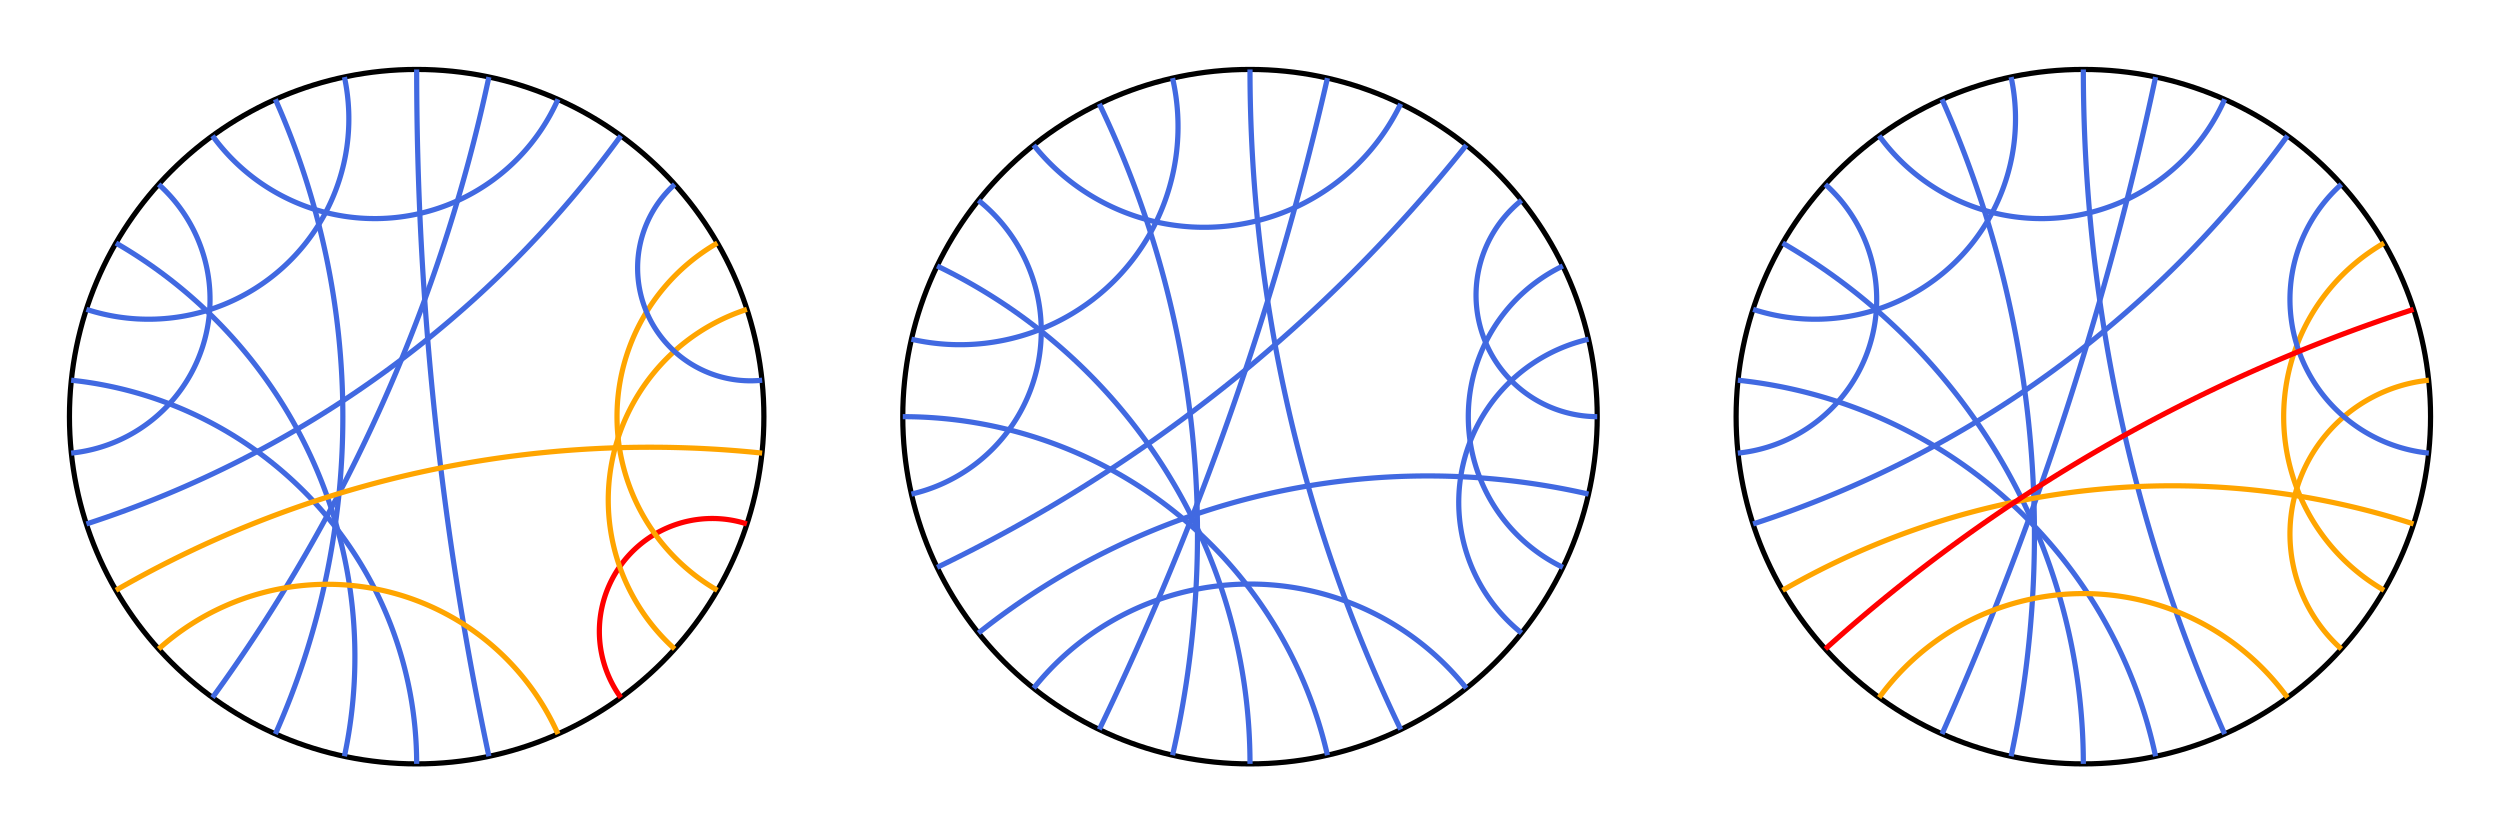 <?xml version="1.0" encoding="utf-8" ?>
<svg baseProfile="tiny" height="500px" version="1.2" width="1500px" xmlns="http://www.w3.org/2000/svg" xmlns:ev="http://www.w3.org/2001/xml-events" xmlns:xlink="http://www.w3.org/1999/xlink"><defs /><g transform="translate(250, 250) scale(208.333, -208.333)"><circle cx="0" cy="0" fill="none" r="1" stroke="black" stroke-width="0.015" /><path d="M 6.123233995736766e-17 1.0 A 9.514 9.514 0 0 1 0.208 -0.978" fill="none" stroke="royalblue" stroke-width="0.015" /><path d="M -0.588 0.809 A 0.577 0.577 0 0 1 0.407 0.914" fill="none" stroke="royalblue" stroke-width="0.015" /><path d="M -0.743 0.669 A 0.445 0.445 0 0 0 -0.995 -0.105" fill="none" stroke="royalblue" stroke-width="0.015" /><path d="M -0.866 0.5 A 1.376 1.376 0 0 0 -0.208 -0.978" fill="none" stroke="royalblue" stroke-width="0.015" /><path d="M -0.995 0.105 A 1.111 1.111 0 0 0 -1.8369701987210297e-16 -1.0" fill="none" stroke="royalblue" stroke-width="0.015" /><path d="M 0.588 -0.809 A 0.325 0.325 0 0 0 0.951 -0.309" fill="none" stroke="red" stroke-width="0.015" /><path d="M 0.743 -0.669 A 0.577 0.577 0 0 0 0.951 0.309" fill="none" stroke="orange" stroke-width="0.015" /><path d="M 0.866 -0.5 A 0.577 0.577 0 0 0 0.866 0.5" fill="none" stroke="orange" stroke-width="0.015" /><path d="M 0.995 0.105 A 0.325 0.325 0 0 0 0.743 0.669" fill="none" stroke="royalblue" stroke-width="0.015" /><path d="M -0.407 0.914 A 2.246 2.246 0 0 0 -0.407 -0.914" fill="none" stroke="royalblue" stroke-width="0.015" /><path d="M -0.951 -0.309 A 3.078 3.078 0 0 1 0.588 0.809" fill="none" stroke="royalblue" stroke-width="0.015" /><path d="M -0.588 -0.809 A 4.705 4.705 0 0 1 0.208 0.978" fill="none" stroke="royalblue" stroke-width="0.015" /><path d="M -0.208 0.978 A 0.577 0.577 0 0 0 -0.951 0.309" fill="none" stroke="royalblue" stroke-width="0.015" /><path d="M -0.743 -0.669 A 0.727 0.727 0 0 0 0.407 -0.914" fill="none" stroke="orange" stroke-width="0.015" /><path d="M -0.866 -0.5 A 3.078 3.078 0 0 0 0.995 -0.105" fill="none" stroke="orange" stroke-width="0.015" /></g><g transform="translate(750, 250) scale(208.333, -208.333)"><circle cx="0" cy="0" fill="none" r="1" stroke="black" stroke-width="0.015" /><path d="M 6.123233995736766e-17 1.0 A 4.381 4.381 0 0 1 0.434 -0.901" fill="none" stroke="royalblue" stroke-width="0.015" /><path d="M -0.623 0.782 A 0.628 0.628 0 0 1 0.434 0.901" fill="none" stroke="royalblue" stroke-width="0.015" /><path d="M -0.782 0.623 A 0.482 0.482 0 0 0 -0.975 -0.223" fill="none" stroke="royalblue" stroke-width="0.015" /><path d="M -0.901 0.434 A 1.591 1.591 0 0 0 -1.8369701987210297e-16 -1.0" fill="none" stroke="royalblue" stroke-width="0.015" /><path d="M -1.0 1.2246467991473532e-16 A 1.254 1.254 0 0 0 0.223 -0.975" fill="none" stroke="royalblue" stroke-width="0.015" /><path d="M 0.782 -0.623 A 0.482 0.482 0 0 0 0.975 0.223" fill="none" stroke="royalblue" stroke-width="0.015" /><path d="M 0.901 -0.434 A 0.482 0.482 0 0 0 0.901 0.434" fill="none" stroke="royalblue" stroke-width="0.015" /><path d="M 1.0 -2.4492935982947064e-16 A 0.35 0.35 0 0 0 0.782 0.623" fill="none" stroke="royalblue" stroke-width="0.015" /><path d="M -0.434 0.901 A 2.858 2.858 0 0 0 -0.223 -0.975" fill="none" stroke="royalblue" stroke-width="0.015" /><path d="M -0.901 -0.434 A 4.381 4.381 0 0 1 0.623 0.782" fill="none" stroke="royalblue" stroke-width="0.015" /><path d="M -0.434 -0.901 A 8.875 8.875 0 0 1 0.223 0.975" fill="none" stroke="royalblue" stroke-width="0.015" /><path d="M -0.223 0.975 A 0.628 0.628 0 0 0 -0.975 0.223" fill="none" stroke="royalblue" stroke-width="0.015" /><path d="M -0.623 -0.782 A 0.797 0.797 0 0 0 0.623 -0.782" fill="none" stroke="royalblue" stroke-width="0.015" /><path d="M -0.782 -0.623 A 2.077 2.077 0 0 0 0.975 -0.223" fill="none" stroke="royalblue" stroke-width="0.015" /></g><g transform="translate(1250, 250) scale(208.333, -208.333)"><circle cx="0" cy="0" fill="none" r="1" stroke="black" stroke-width="0.015" /><path d="M 6.123233995736766e-17 1.0 A 4.705 4.705 0 0 1 0.407 -0.914" fill="none" stroke="royalblue" stroke-width="0.015" /><path d="M -0.588 0.809 A 0.577 0.577 0 0 1 0.407 0.914" fill="none" stroke="royalblue" stroke-width="0.015" /><path d="M -0.743 0.669 A 0.445 0.445 0 0 0 -0.995 -0.105" fill="none" stroke="royalblue" stroke-width="0.015" /><path d="M -0.866 0.5 A 1.732 1.732 0 0 0 -1.8369701987210297e-16 -1.0" fill="none" stroke="royalblue" stroke-width="0.015" /><path d="M -0.995 0.105 A 1.376 1.376 0 0 0 0.208 -0.978" fill="none" stroke="royalblue" stroke-width="0.015" /><path d="M 0.743 -0.669 A 0.445 0.445 0 0 0 0.995 0.105" fill="none" stroke="orange" stroke-width="0.015" /><path d="M 0.866 -0.5 A 0.577 0.577 0 0 0 0.866 0.5" fill="none" stroke="orange" stroke-width="0.015" /><path d="M 0.995 -0.105 A 0.445 0.445 0 0 0 0.743 0.669" fill="none" stroke="royalblue" stroke-width="0.015" /><path d="M -0.407 0.914 A 3.078 3.078 0 0 0 -0.208 -0.978" fill="none" stroke="royalblue" stroke-width="0.015" /><path d="M -0.951 -0.309 A 3.078 3.078 0 0 1 0.588 0.809" fill="none" stroke="royalblue" stroke-width="0.015" /><path d="M -0.407 -0.914 A 9.514 9.514 0 0 1 0.208 0.978" fill="none" stroke="royalblue" stroke-width="0.015" /><path d="M -0.208 0.978 A 0.577 0.577 0 0 0 -0.951 0.309" fill="none" stroke="royalblue" stroke-width="0.015" /><path d="M -0.588 -0.809 A 0.727 0.727 0 0 0 0.588 -0.809" fill="none" stroke="orange" stroke-width="0.015" /><path d="M -0.866 -0.5 A 2.246 2.246 0 0 0 0.951 -0.309" fill="none" stroke="orange" stroke-width="0.015" /><path d="M -0.743 -0.669 A 4.705 4.705 0 0 0 0.951 0.309" fill="none" stroke="red" stroke-width="0.015" /></g></svg>